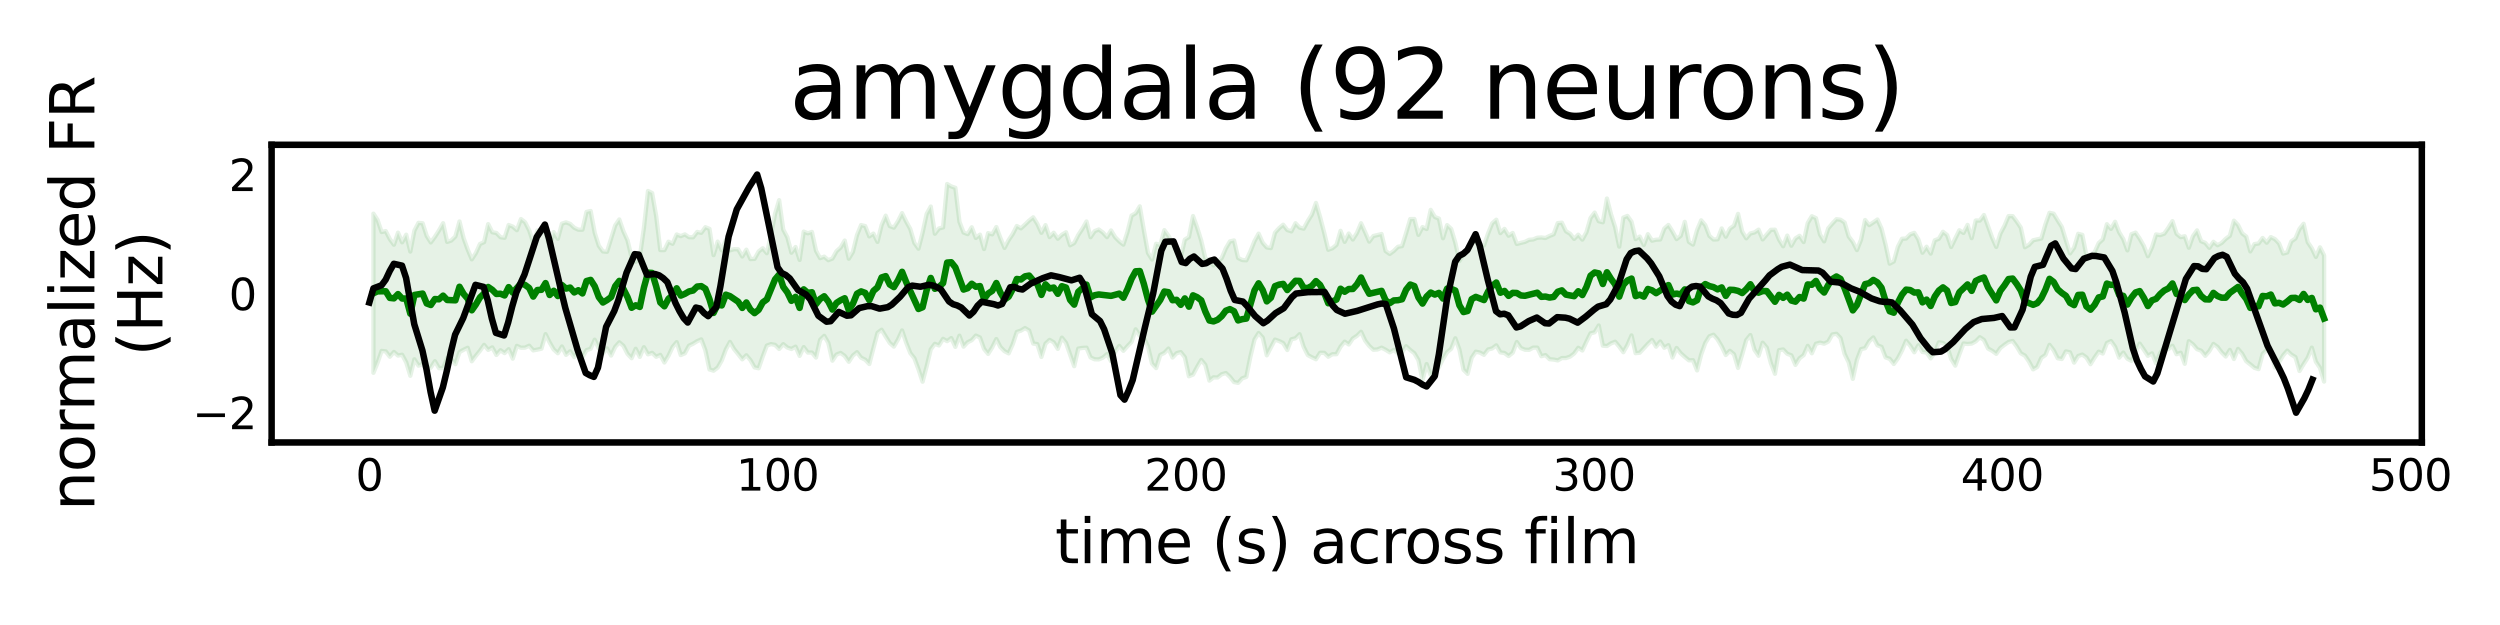 <?xml version="1.0" encoding="utf-8" standalone="no"?>
<!DOCTYPE svg PUBLIC "-//W3C//DTD SVG 1.1//EN"
  "http://www.w3.org/Graphics/SVG/1.1/DTD/svg11.dtd">
<svg xmlns:xlink="http://www.w3.org/1999/xlink" width="576pt" height="144pt" viewBox="0 0 576 144" xmlns="http://www.w3.org/2000/svg" version="1.1">
 <defs>
  <style type="text/css">*{stroke-linejoin: round; stroke-linecap: butt}</style>
 </defs>
 <g id="figure_1">
  <g id="patch_1">
   <path d="M 0 144 
L 576 144 
L 576 0 
L 0 0 
z
" style="fill: #ffffff"/>
  </g>
  <g id="axes_1">
   <g id="patch_2">
    <path d="M 62.58 101.94 
L 557.989 101.94 
L 557.989 33.36 
L 62.58 33.36 
z
" style="fill: #ffffff"/>
   </g>
   <g id="PolyCollection_1">
    <defs>
     <path id="m4d0e74da9a" d="M 86.039 -94.771 
L 86.039 -58.103 
L 86.983 -60.418 
L 87.927 -63.138 
L 88.872 -63.036 
L 89.816 -61.813 
L 90.76 -62.904 
L 91.704 -62.078 
L 92.648 -62.269 
L 93.593 -60.505 
L 94.537 -57.425 
L 95.481 -61.225 
L 96.425 -59.747 
L 97.369 -60.157 
L 98.314 -58.534 
L 99.258 -59.311 
L 100.202 -60.774 
L 101.146 -59.177 
L 102.09 -59.193 
L 103.034 -61.506 
L 103.979 -61.213 
L 104.923 -60.1 
L 105.867 -62.879 
L 106.811 -63.417 
L 107.755 -63.867 
L 108.7 -60.769 
L 109.644 -62.026 
L 110.588 -63.179 
L 111.532 -64.532 
L 112.476 -63.395 
L 113.42 -63.961 
L 114.365 -62.222 
L 115.309 -63.302 
L 116.253 -62.645 
L 117.197 -63.54 
L 118.141 -61.371 
L 119.086 -64.313 
L 120.03 -63.877 
L 120.974 -63.9 
L 121.918 -64.348 
L 122.862 -63.276 
L 123.806 -63.45 
L 124.751 -63.663 
L 125.695 -67.009 
L 126.639 -65.096 
L 127.583 -63.467 
L 128.527 -62.619 
L 129.472 -64.164 
L 130.416 -62.245 
L 131.36 -63.06 
L 132.304 -61.723 
L 133.248 -63.186 
L 134.193 -61.715 
L 135.137 -63.33 
L 136.081 -63.633 
L 137.025 -65.73 
L 137.969 -63.687 
L 138.913 -62.537 
L 139.858 -63.727 
L 140.802 -62.081 
L 141.746 -64.08 
L 142.69 -65.134 
L 143.634 -64.313 
L 144.579 -62.467 
L 145.523 -61.471 
L 146.467 -63.636 
L 147.411 -61.774 
L 148.355 -64.008 
L 149.299 -62.361 
L 150.244 -62.701 
L 151.188 -61.796 
L 152.132 -62.231 
L 153.076 -60.49 
L 154.02 -62.023 
L 154.965 -64.043 
L 155.909 -65.165 
L 156.853 -62.194 
L 157.797 -62.603 
L 158.741 -64.354 
L 159.685 -64.803 
L 160.63 -65.397 
L 161.574 -65.796 
L 162.518 -63.296 
L 163.462 -58.882 
L 164.406 -58.593 
L 165.351 -59.314 
L 166.295 -60.95 
L 167.239 -63.487 
L 168.183 -65.217 
L 169.127 -63.579 
L 170.071 -62.413 
L 171.016 -61.208 
L 171.96 -62.142 
L 172.904 -61.021 
L 173.848 -59.355 
L 174.792 -59.152 
L 175.737 -61.875 
L 176.681 -64.374 
L 177.625 -64.719 
L 178.569 -64.544 
L 179.513 -63.604 
L 180.458 -64.702 
L 181.402 -63.931 
L 182.346 -63.598 
L 183.29 -64.13 
L 184.234 -62.009 
L 185.178 -64.024 
L 186.123 -62.773 
L 187.067 -62.771 
L 188.011 -61.631 
L 188.955 -65.708 
L 189.899 -66.615 
L 190.844 -64.996 
L 191.788 -60.909 
L 192.732 -62.316 
L 193.676 -62.684 
L 194.62 -61.992 
L 195.564 -60.646 
L 196.509 -62.088 
L 197.453 -62.85 
L 198.397 -61.588 
L 199.341 -61.128 
L 200.285 -60.132 
L 201.23 -63.767 
L 202.174 -67.306 
L 203.118 -68.026 
L 204.062 -66.458 
L 205.006 -64.977 
L 205.95 -64.141 
L 206.895 -65.788 
L 207.839 -67.859 
L 208.783 -65.057 
L 209.727 -62.668 
L 210.671 -61.462 
L 211.616 -58.918 
L 212.56 -56.063 
L 213.504 -59.601 
L 214.448 -63.513 
L 215.392 -64.779 
L 216.337 -64.41 
L 217.281 -65.923 
L 218.225 -65.403 
L 219.169 -66.105 
L 220.113 -64.082 
L 221.057 -66.657 
L 222.002 -64.138 
L 222.946 -65.145 
L 223.89 -65.617 
L 224.834 -66.68 
L 225.778 -66.241 
L 226.723 -63.611 
L 227.667 -62.463 
L 228.611 -63.976 
L 229.555 -65.883 
L 230.499 -64.033 
L 231.443 -63.084 
L 232.388 -62.585 
L 233.332 -64.692 
L 234.276 -67.522 
L 235.22 -67.824 
L 236.164 -68.406 
L 237.109 -67.847 
L 238.053 -64.845 
L 238.997 -64.714 
L 239.941 -61.765 
L 240.885 -64.833 
L 241.829 -65.693 
L 242.774 -65.129 
L 243.718 -63.62 
L 244.662 -66.205 
L 245.606 -65.009 
L 246.55 -62.322 
L 247.495 -59.63 
L 248.439 -63.683 
L 249.383 -63.836 
L 250.327 -63.89 
L 251.271 -61.642 
L 252.216 -61.215 
L 253.16 -61.194 
L 254.104 -61.598 
L 255.048 -62.412 
L 255.992 -60.764 
L 256.936 -62.923 
L 257.881 -64.296 
L 258.825 -63.181 
L 259.769 -64.243 
L 260.713 -65.226 
L 261.657 -68.123 
L 262.602 -66.647 
L 263.546 -66.195 
L 264.49 -64.188 
L 265.434 -60.201 
L 266.378 -59.2 
L 267.322 -62.222 
L 268.267 -62.696 
L 269.211 -63.692 
L 270.155 -61.632 
L 271.099 -62.627 
L 272.043 -62.886 
L 272.988 -61.692 
L 273.932 -57.305 
L 274.876 -57.694 
L 275.82 -59.468 
L 276.764 -61.065 
L 277.708 -59.932 
L 278.653 -56.307 
L 279.597 -57.055 
L 280.541 -57.032 
L 281.485 -57.775 
L 282.429 -58.05 
L 283.374 -57.189 
L 284.318 -55.974 
L 285.262 -55.788 
L 286.206 -56.833 
L 287.15 -57.167 
L 288.094 -61.833 
L 289.039 -65.76 
L 289.983 -67.278 
L 290.927 -66.224 
L 291.871 -62.137 
L 292.815 -63.964 
L 293.76 -65.757 
L 294.704 -65.426 
L 295.648 -64.95 
L 296.592 -63.364 
L 297.536 -65.827 
L 298.481 -66.049 
L 299.425 -66.998 
L 300.369 -64.064 
L 301.313 -62.201 
L 302.257 -61.686 
L 303.201 -61.233 
L 304.146 -62.716 
L 305.09 -62.712 
L 306.034 -61.813 
L 306.978 -62.384 
L 307.922 -62.394 
L 308.867 -64.137 
L 309.811 -65.278 
L 310.755 -64.64 
L 311.699 -66.02 
L 312.643 -66.623 
L 313.587 -67.557 
L 314.532 -65.519 
L 315.476 -64.299 
L 316.42 -63.42 
L 317.364 -63.481 
L 318.308 -63.901 
L 319.253 -63.414 
L 320.197 -62.821 
L 321.141 -63.374 
L 322.085 -62.531 
L 323.029 -62.799 
L 323.973 -64.227 
L 324.918 -63.361 
L 325.862 -62.622 
L 326.806 -61.024 
L 327.75 -56.443 
L 328.694 -60.112 
L 329.639 -57.553 
L 330.583 -58.266 
L 331.527 -59.394 
L 332.471 -61.311 
L 333.415 -62.869 
L 334.36 -63.64 
L 335.304 -66.058 
L 336.248 -63.456 
L 337.192 -58.803 
L 338.136 -57.866 
L 339.08 -61.579 
L 340.025 -62.974 
L 340.969 -62.769 
L 341.913 -62.257 
L 342.857 -63.47 
L 343.801 -63.718 
L 344.746 -64.432 
L 345.69 -62.809 
L 346.634 -62.67 
L 347.578 -61.975 
L 348.522 -62.73 
L 349.466 -65.194 
L 350.411 -63.808 
L 351.355 -63.426 
L 352.299 -63.394 
L 353.243 -63.904 
L 354.187 -63.9 
L 355.132 -61.93 
L 356.076 -62.187 
L 357.02 -61.243 
L 357.964 -61.158 
L 358.908 -60.969 
L 359.852 -61.508 
L 360.797 -61.507 
L 361.741 -61.83 
L 362.685 -62.553 
L 363.629 -63.866 
L 364.573 -63.254 
L 365.518 -65.278 
L 366.462 -67.2 
L 367.406 -67.439 
L 368.35 -69.01 
L 369.294 -64.353 
L 370.239 -64.278 
L 371.183 -64.891 
L 372.127 -65.268 
L 373.071 -64.139 
L 374.015 -62.857 
L 374.959 -64.519 
L 375.904 -66.717 
L 376.848 -62.632 
L 377.792 -62.735 
L 378.736 -63.751 
L 379.68 -64.78 
L 380.625 -65.677 
L 381.569 -64.134 
L 382.513 -65.313 
L 383.457 -63.884 
L 384.401 -64.472 
L 385.345 -61.623 
L 386.29 -63.814 
L 387.234 -62.61 
L 388.178 -61.764 
L 389.122 -60.983 
L 390.066 -61.008 
L 391.011 -58.661 
L 391.955 -62.339 
L 392.899 -64.976 
L 393.843 -66.511 
L 394.787 -66.88 
L 395.731 -65.803 
L 396.676 -64.196 
L 397.62 -62.207 
L 398.564 -63.17 
L 399.508 -62.381 
L 400.452 -59.233 
L 401.397 -62.329 
L 402.341 -65.644 
L 403.285 -66.804 
L 404.229 -63.41 
L 405.173 -62.038 
L 406.117 -65.042 
L 407.062 -63.903 
L 408.006 -60.348 
L 408.95 -57.878 
L 409.894 -63.323 
L 410.838 -63.488 
L 411.783 -62.491 
L 412.727 -62.127 
L 413.671 -59.929 
L 414.615 -61.46 
L 415.559 -62.174 
L 416.504 -64.315 
L 417.448 -62.612 
L 418.392 -64.802 
L 419.336 -65.054 
L 420.28 -64.815 
L 421.224 -65.288 
L 422.169 -66.936 
L 423.113 -67.096 
L 424.057 -66.099 
L 425.001 -62.435 
L 425.945 -60.497 
L 426.89 -56.711 
L 427.834 -61.058 
L 428.778 -63.554 
L 429.722 -63.779 
L 430.666 -65.374 
L 431.61 -66.253 
L 432.555 -64.457 
L 433.499 -64.08 
L 434.443 -61.649 
L 435.387 -61.335 
L 436.331 -60.138 
L 437.276 -61.443 
L 438.22 -63.236 
L 439.164 -65.49 
L 440.108 -64.347 
L 441.052 -62.842 
L 441.996 -64.455 
L 442.941 -62.902 
L 443.885 -62.787 
L 444.829 -61.439 
L 445.773 -62.727 
L 446.717 -65.126 
L 447.662 -64.983 
L 448.606 -64.264 
L 449.55 -61.289 
L 450.494 -59.76 
L 451.438 -62.379 
L 452.383 -64.851 
L 453.327 -64.745 
L 454.271 -64.839 
L 455.215 -65.356 
L 456.159 -66.305 
L 457.103 -65.673 
L 458.048 -63.692 
L 458.992 -63.177 
L 459.936 -62.476 
L 460.88 -63.829 
L 461.824 -64.554 
L 462.769 -65.21 
L 463.713 -65.438 
L 464.657 -64.163 
L 465.601 -62.589 
L 466.545 -62.069 
L 467.489 -60.678 
L 468.434 -58.903 
L 469.378 -59.456 
L 470.322 -61.558 
L 471.266 -62.214 
L 472.21 -64.543 
L 473.155 -63.305 
L 474.099 -61.454 
L 475.043 -61.293 
L 475.987 -63.041 
L 476.931 -62.821 
L 477.875 -60.457 
L 478.82 -61.976 
L 479.764 -62.305 
L 480.708 -61.639 
L 481.652 -60.094 
L 482.596 -61.623 
L 483.541 -62.97 
L 484.485 -62.549 
L 485.429 -64.983 
L 486.373 -65.424 
L 487.317 -64.081 
L 488.262 -61.603 
L 489.206 -62.762 
L 490.15 -61.346 
L 491.094 -60.857 
L 492.038 -62.842 
L 492.982 -64.837 
L 493.927 -63.453 
L 494.871 -62.019 
L 495.815 -62.59 
L 496.759 -60.3 
L 497.703 -62.655 
L 498.648 -63.983 
L 499.592 -63.556 
L 500.536 -64.333 
L 501.48 -62.391 
L 502.424 -62.726 
L 503.368 -60.184 
L 504.313 -65.385 
L 505.257 -64.665 
L 506.201 -63.551 
L 507.145 -63.198 
L 508.089 -62.027 
L 509.034 -63.108 
L 509.978 -64.757 
L 510.922 -64.065 
L 511.866 -62.806 
L 512.81 -61.863 
L 513.754 -63.382 
L 514.699 -61.285 
L 515.643 -63.605 
L 516.587 -62.498 
L 517.531 -60.787 
L 518.475 -60.046 
L 519.42 -59.25 
L 520.364 -58.954 
L 521.308 -62.45 
L 522.252 -63.381 
L 523.196 -62.9 
L 524.14 -59.293 
L 525.085 -60.523 
L 526.029 -62.117 
L 526.973 -63.209 
L 527.917 -62.306 
L 528.861 -61.731 
L 529.806 -58.534 
L 530.75 -60.106 
L 531.694 -61.574 
L 532.638 -63.901 
L 533.582 -60.655 
L 534.527 -59.237 
L 535.471 -56.085 
L 535.471 -85.157 
L 535.471 -85.157 
L 534.527 -87.013 
L 533.582 -84.807 
L 532.638 -86.809 
L 531.694 -88.22 
L 530.75 -92.438 
L 529.806 -91.259 
L 528.861 -89.035 
L 527.917 -88.38 
L 526.973 -85.835 
L 526.029 -85.573 
L 525.085 -87.936 
L 524.14 -88.908 
L 523.196 -89.367 
L 522.252 -88.08 
L 521.308 -89.167 
L 520.364 -87.899 
L 519.42 -87.764 
L 518.475 -86.083 
L 517.531 -89.5 
L 516.587 -90.232 
L 515.643 -92.161 
L 514.699 -93.148 
L 513.754 -89.674 
L 512.81 -88.97 
L 511.866 -88.019 
L 510.922 -87.496 
L 509.978 -88.283 
L 509.034 -86.892 
L 508.089 -88.047 
L 507.145 -88.42 
L 506.201 -90.91 
L 505.257 -89.594 
L 504.313 -86.925 
L 503.368 -89.557 
L 502.424 -89.369 
L 501.48 -90.144 
L 500.536 -93.043 
L 499.592 -91.524 
L 498.648 -90.163 
L 497.703 -89.827 
L 496.759 -89.982 
L 495.815 -87.022 
L 494.871 -84.973 
L 493.927 -87.357 
L 492.982 -89.017 
L 492.038 -90.403 
L 491.094 -90.042 
L 490.15 -86.318 
L 489.206 -88.903 
L 488.262 -90.468 
L 487.317 -92.897 
L 486.373 -91.273 
L 485.429 -92.345 
L 484.485 -88.841 
L 483.541 -87.99 
L 482.596 -85.903 
L 481.652 -85.201 
L 480.708 -85.158 
L 479.764 -89.886 
L 478.82 -90.127 
L 477.875 -86.943 
L 476.931 -85.621 
L 475.987 -88.65 
L 475.043 -91.715 
L 474.099 -93.216 
L 473.155 -94.765 
L 472.21 -94.965 
L 471.266 -92.306 
L 470.322 -89.049 
L 469.378 -88.852 
L 468.434 -88.639 
L 467.489 -87.599 
L 466.545 -87.04 
L 465.601 -91.535 
L 464.657 -92.956 
L 463.713 -94.2 
L 462.769 -94.206 
L 461.824 -91.962 
L 460.88 -90.168 
L 459.936 -87.115 
L 458.992 -89.23 
L 458.048 -91.86 
L 457.103 -94.457 
L 456.159 -93.184 
L 455.215 -93.191 
L 454.271 -89.138 
L 453.327 -92.179 
L 452.383 -90.336 
L 451.438 -90.946 
L 450.494 -89.055 
L 449.55 -87.094 
L 448.606 -89.855 
L 447.662 -90.592 
L 446.717 -88.992 
L 445.773 -88.635 
L 444.829 -85.574 
L 443.885 -87.153 
L 442.941 -85.778 
L 441.996 -88.82 
L 441.052 -90.35 
L 440.108 -90.002 
L 439.164 -89.048 
L 438.22 -88.988 
L 437.276 -87.15 
L 436.331 -83.767 
L 435.387 -83.25 
L 434.443 -87.587 
L 433.499 -91.332 
L 432.555 -93.424 
L 431.61 -92.751 
L 430.666 -92.138 
L 429.722 -93.301 
L 428.778 -88.754 
L 427.834 -86.39 
L 426.89 -88.268 
L 425.945 -89.513 
L 425.001 -92.725 
L 424.057 -93.372 
L 423.113 -93.496 
L 422.169 -92.485 
L 421.224 -91.382 
L 420.28 -88.392 
L 419.336 -89.956 
L 418.392 -93.737 
L 417.448 -94.176 
L 416.504 -92.61 
L 415.559 -88.238 
L 414.615 -89.672 
L 413.671 -89.062 
L 412.727 -87.383 
L 411.783 -89.714 
L 410.838 -87.261 
L 409.894 -88.8 
L 408.95 -91.077 
L 408.006 -91.046 
L 407.062 -89.963 
L 406.117 -88.838 
L 405.173 -91.089 
L 404.229 -90.445 
L 403.285 -90.21 
L 402.341 -89.094 
L 401.397 -90.643 
L 400.452 -94.721 
L 399.508 -92.005 
L 398.564 -91.316 
L 397.62 -89.464 
L 396.676 -91.361 
L 395.731 -88.86 
L 394.787 -88.819 
L 393.843 -89.659 
L 392.899 -92.119 
L 391.955 -93.23 
L 391.011 -91.005 
L 390.066 -87.647 
L 389.122 -88.283 
L 388.178 -92.878 
L 387.234 -89.664 
L 386.29 -88.92 
L 385.345 -90.66 
L 384.401 -92.161 
L 383.457 -91.342 
L 382.513 -88.819 
L 381.569 -88.773 
L 380.625 -88.548 
L 379.68 -90.049 
L 378.736 -87.563 
L 377.792 -89.488 
L 376.848 -88.927 
L 375.904 -92.909 
L 374.959 -94.242 
L 374.015 -93.863 
L 373.071 -87.174 
L 372.127 -91.67 
L 371.183 -94.596 
L 370.239 -98.252 
L 369.294 -92.787 
L 368.35 -93.034 
L 367.406 -95.015 
L 366.462 -93.769 
L 365.518 -90.499 
L 364.573 -88.794 
L 363.629 -89.919 
L 362.685 -88.965 
L 361.741 -90.14 
L 360.797 -90.722 
L 359.852 -92.69 
L 358.908 -92.6 
L 357.964 -90.023 
L 357.02 -89.639 
L 356.076 -89.163 
L 355.132 -89.285 
L 354.187 -89.224 
L 353.243 -88.831 
L 352.299 -88.744 
L 351.355 -88.274 
L 350.411 -88.044 
L 349.466 -87.793 
L 348.522 -90.32 
L 347.578 -89.691 
L 346.634 -91.263 
L 345.69 -90.295 
L 344.746 -93.374 
L 343.801 -92.538 
L 342.857 -90.199 
L 341.913 -87.475 
L 340.969 -87.602 
L 340.025 -88.222 
L 339.08 -88.577 
L 338.136 -86.831 
L 337.192 -85.399 
L 336.248 -83.866 
L 335.304 -88.068 
L 334.36 -91.255 
L 333.415 -92.128 
L 332.471 -89.11 
L 331.527 -93.64 
L 330.583 -94.004 
L 329.639 -95.638 
L 328.694 -91.243 
L 327.75 -91.675 
L 326.806 -89.89 
L 325.862 -93.542 
L 324.918 -93.523 
L 323.973 -90.3 
L 323.029 -87.302 
L 322.085 -87.139 
L 321.141 -86.194 
L 320.197 -85.489 
L 319.253 -86.151 
L 318.308 -90.078 
L 317.364 -89.839 
L 316.42 -89.623 
L 315.476 -88.332 
L 314.532 -90.496 
L 313.587 -92.564 
L 312.643 -90.339 
L 311.699 -88.82 
L 310.755 -90.19 
L 309.811 -88.282 
L 308.867 -90.812 
L 307.922 -87.572 
L 306.978 -86.803 
L 306.034 -86.453 
L 305.09 -90.372 
L 304.146 -93.997 
L 303.201 -97.234 
L 302.257 -94.589 
L 301.313 -93.064 
L 300.369 -91.322 
L 299.425 -91.557 
L 298.481 -92.562 
L 297.536 -90.695 
L 296.592 -90.995 
L 295.648 -92.223 
L 294.704 -91.435 
L 293.76 -90.384 
L 292.815 -86.842 
L 291.871 -86.99 
L 290.927 -88.07 
L 289.983 -90.166 
L 289.039 -88.446 
L 288.094 -86.089 
L 287.15 -84.03 
L 286.206 -84.09 
L 285.262 -84.565 
L 284.318 -88.6 
L 283.374 -88.368 
L 282.429 -86.773 
L 281.485 -84.537 
L 280.541 -83.62 
L 279.597 -82.846 
L 278.653 -83.999 
L 277.708 -84.485 
L 276.764 -88.554 
L 275.82 -91.582 
L 274.876 -94.216 
L 273.932 -89.383 
L 272.988 -88.791 
L 272.043 -84.652 
L 271.099 -87.206 
L 270.155 -88.03 
L 269.211 -89.665 
L 268.267 -90.969 
L 267.322 -87.558 
L 266.378 -87.831 
L 265.434 -84.204 
L 264.49 -85.733 
L 263.546 -90.962 
L 262.602 -96.45 
L 261.657 -94.859 
L 260.713 -94.327 
L 259.769 -90.545 
L 258.825 -87.638 
L 257.881 -88.39 
L 256.936 -89.349 
L 255.992 -90.898 
L 255.048 -89.37 
L 254.104 -90.428 
L 253.16 -91.123 
L 252.216 -90.75 
L 251.271 -89.347 
L 250.327 -92.958 
L 249.383 -91.295 
L 248.439 -89.861 
L 247.495 -88.004 
L 246.55 -87.486 
L 245.606 -90.485 
L 244.662 -89.913 
L 243.718 -89.002 
L 242.774 -90.369 
L 241.829 -89.379 
L 240.885 -92.125 
L 239.941 -90.36 
L 238.997 -92.422 
L 238.053 -93.924 
L 237.109 -93.168 
L 236.164 -92.259 
L 235.22 -91.383 
L 234.276 -91.928 
L 233.332 -90.083 
L 232.388 -88.678 
L 231.443 -86.886 
L 230.499 -89.134 
L 229.555 -91.684 
L 228.611 -90.005 
L 227.667 -90.288 
L 226.723 -86.628 
L 225.778 -89.932 
L 224.834 -89.177 
L 223.89 -91.629 
L 222.946 -90.054 
L 222.002 -90.431 
L 221.057 -92.902 
L 220.113 -100.724 
L 219.169 -101.044 
L 218.225 -101.605 
L 217.281 -91.603 
L 216.337 -91.364 
L 215.392 -90.147 
L 214.448 -96.406 
L 213.504 -94.716 
L 212.56 -90.358 
L 211.616 -86.712 
L 210.671 -88.028 
L 209.727 -91.255 
L 208.783 -92.954 
L 207.839 -94.889 
L 206.895 -93.017 
L 205.95 -91.555 
L 205.006 -91.909 
L 204.062 -94.301 
L 203.118 -92.123 
L 202.174 -88.274 
L 201.23 -90.173 
L 200.285 -89.531 
L 199.341 -91.913 
L 198.397 -92.139 
L 197.453 -89.824 
L 196.509 -85.962 
L 195.564 -84.394 
L 194.62 -88.573 
L 193.676 -86.961 
L 192.732 -86.126 
L 191.788 -84.436 
L 190.844 -84.052 
L 189.899 -84.863 
L 188.955 -84.526 
L 188.011 -86.218 
L 187.067 -90.558 
L 186.123 -90.25 
L 185.178 -90.636 
L 184.234 -84.114 
L 183.29 -87.078 
L 182.346 -85.779 
L 181.402 -89.338 
L 180.458 -91.108 
L 179.513 -97.881 
L 178.569 -94.693 
L 177.625 -89.75 
L 176.681 -85.668 
L 175.737 -86.794 
L 174.792 -86.068 
L 173.848 -84.358 
L 172.904 -84.318 
L 171.96 -86.47 
L 171.016 -84.903 
L 170.071 -86.557 
L 169.127 -86.588 
L 168.183 -86.325 
L 167.239 -88.729 
L 166.295 -86.315 
L 165.351 -88.328 
L 164.406 -85.219 
L 163.462 -91.261 
L 162.518 -91.643 
L 161.574 -90.355 
L 160.63 -90.561 
L 159.685 -89.325 
L 158.741 -89.347 
L 157.797 -89.99 
L 156.853 -89.596 
L 155.909 -89.977 
L 154.965 -87.831 
L 154.02 -88.308 
L 153.076 -86.372 
L 152.132 -86.379 
L 151.188 -94.191 
L 150.244 -99.529 
L 149.299 -99.99 
L 148.355 -91.464 
L 147.411 -84.79 
L 146.467 -83.678 
L 145.523 -84.71 
L 144.579 -88.63 
L 143.634 -90.701 
L 142.69 -93.434 
L 141.746 -92.067 
L 140.802 -89.036 
L 139.858 -85.992 
L 138.913 -86.069 
L 137.969 -87.377 
L 137.025 -90.35 
L 136.081 -95.386 
L 135.137 -95.173 
L 134.193 -91.08 
L 133.248 -91.074 
L 132.304 -91.527 
L 131.36 -92.417 
L 130.416 -92.77 
L 129.472 -92.471 
L 128.527 -88.98 
L 127.583 -90.533 
L 126.639 -86.977 
L 125.695 -90.532 
L 124.751 -90.798 
L 123.806 -90.903 
L 122.862 -88.067 
L 121.918 -90.949 
L 120.974 -92.791 
L 120.03 -93.526 
L 119.086 -90.967 
L 118.141 -91.79 
L 117.197 -92.15 
L 116.253 -89.211 
L 115.309 -89.349 
L 114.365 -90.325 
L 113.42 -90.488 
L 112.476 -92.357 
L 111.532 -88.211 
L 110.588 -87.782 
L 109.644 -85.7 
L 108.7 -84.249 
L 107.755 -86.514 
L 106.811 -89.138 
L 105.867 -92.972 
L 104.923 -89.51 
L 103.979 -88.585 
L 103.034 -88.262 
L 102.09 -92.57 
L 101.146 -90.906 
L 100.202 -89.427 
L 99.258 -88.146 
L 98.314 -89.636 
L 97.369 -92.558 
L 96.425 -92.659 
L 95.481 -90.865 
L 94.537 -86.039 
L 93.593 -89.921 
L 92.648 -88.172 
L 91.704 -90.397 
L 90.76 -87.616 
L 89.816 -88.911 
L 88.872 -90.755 
L 87.927 -90.541 
L 86.983 -93.33 
L 86.039 -94.771 
z
" style="stroke: #008000; stroke-opacity: 0.1"/>
    </defs>
    <g clip-path="url(#p58e10699f1)">
     <use xlink:href="#m4d0e74da9a" x="0" y="144" style="fill: #008000; fill-opacity: 0.1; stroke: #008000; stroke-opacity: 0.1"/>
    </g>
   </g>
   <g id="matplotlib.axis_1">
    <g id="xtick_1">
     <g id="line2d_1"/>
     <g id="text_1">
      <!-- 0 -->
      <g transform="translate(81.917 113.038) scale(0.1 -0.1)">
       <defs>
        <path id="DejaVuSans-30" d="M 2034 4250 
Q 1547 4250 1301 3770 
Q 1056 3291 1056 2328 
Q 1056 1369 1301 889 
Q 1547 409 2034 409 
Q 2525 409 2770 889 
Q 3016 1369 3016 2328 
Q 3016 3291 2770 3770 
Q 2525 4250 2034 4250 
z
M 2034 4750 
Q 2819 4750 3233 4129 
Q 3647 3509 3647 2328 
Q 3647 1150 3233 529 
Q 2819 -91 2034 -91 
Q 1250 -91 836 529 
Q 422 1150 422 2328 
Q 422 3509 836 4129 
Q 1250 4750 2034 4750 
z
" transform="scale(0.016)"/>
       </defs>
       <use xlink:href="#DejaVuSans-30"/>
      </g>
     </g>
    </g>
    <g id="xtick_2">
     <g id="line2d_2"/>
     <g id="text_2">
      <!-- 100 -->
      <g transform="translate(169.606 113.038) scale(0.1 -0.1)">
       <defs>
        <path id="DejaVuSans-31" d="M 794 531 
L 1825 531 
L 1825 4091 
L 703 3866 
L 703 4441 
L 1819 4666 
L 2450 4666 
L 2450 531 
L 3481 531 
L 3481 0 
L 794 0 
L 794 531 
z
" transform="scale(0.016)"/>
       </defs>
       <use xlink:href="#DejaVuSans-31"/>
       <use xlink:href="#DejaVuSans-30" x="63.623"/>
       <use xlink:href="#DejaVuSans-30" x="127.246"/>
      </g>
     </g>
    </g>
    <g id="xtick_3">
     <g id="line2d_3"/>
     <g id="text_3">
      <!-- 200 -->
      <g transform="translate(263.657 113.038) scale(0.1 -0.1)">
       <defs>
        <path id="DejaVuSans-32" d="M 1228 531 
L 3431 531 
L 3431 0 
L 469 0 
L 469 531 
Q 828 903 1448 1529 
Q 2069 2156 2228 2338 
Q 2531 2678 2651 2914 
Q 2772 3150 2772 3378 
Q 2772 3750 2511 3984 
Q 2250 4219 1831 4219 
Q 1534 4219 1204 4116 
Q 875 4013 500 3803 
L 500 4441 
Q 881 4594 1212 4672 
Q 1544 4750 1819 4750 
Q 2544 4750 2975 4387 
Q 3406 4025 3406 3419 
Q 3406 3131 3298 2873 
Q 3191 2616 2906 2266 
Q 2828 2175 2409 1742 
Q 1991 1309 1228 531 
z
" transform="scale(0.016)"/>
       </defs>
       <use xlink:href="#DejaVuSans-32"/>
       <use xlink:href="#DejaVuSans-30" x="63.623"/>
       <use xlink:href="#DejaVuSans-30" x="127.246"/>
      </g>
     </g>
    </g>
    <g id="xtick_4">
     <g id="line2d_4"/>
     <g id="text_4">
      <!-- 300 -->
      <g transform="translate(357.708 113.038) scale(0.1 -0.1)">
       <defs>
        <path id="DejaVuSans-33" d="M 2597 2516 
Q 3050 2419 3304 2112 
Q 3559 1806 3559 1356 
Q 3559 666 3084 287 
Q 2609 -91 1734 -91 
Q 1441 -91 1130 -33 
Q 819 25 488 141 
L 488 750 
Q 750 597 1062 519 
Q 1375 441 1716 441 
Q 2309 441 2620 675 
Q 2931 909 2931 1356 
Q 2931 1769 2642 2001 
Q 2353 2234 1838 2234 
L 1294 2234 
L 1294 2753 
L 1863 2753 
Q 2328 2753 2575 2939 
Q 2822 3125 2822 3475 
Q 2822 3834 2567 4026 
Q 2313 4219 1838 4219 
Q 1578 4219 1281 4162 
Q 984 4106 628 3988 
L 628 4550 
Q 988 4650 1302 4700 
Q 1616 4750 1894 4750 
Q 2613 4750 3031 4423 
Q 3450 4097 3450 3541 
Q 3450 3153 3228 2886 
Q 3006 2619 2597 2516 
z
" transform="scale(0.016)"/>
       </defs>
       <use xlink:href="#DejaVuSans-33"/>
       <use xlink:href="#DejaVuSans-30" x="63.623"/>
       <use xlink:href="#DejaVuSans-30" x="127.246"/>
      </g>
     </g>
    </g>
    <g id="xtick_5">
     <g id="line2d_5"/>
     <g id="text_5">
      <!-- 400 -->
      <g transform="translate(451.759 113.038) scale(0.1 -0.1)">
       <defs>
        <path id="DejaVuSans-34" d="M 2419 4116 
L 825 1625 
L 2419 1625 
L 2419 4116 
z
M 2253 4666 
L 3047 4666 
L 3047 1625 
L 3713 1625 
L 3713 1100 
L 3047 1100 
L 3047 0 
L 2419 0 
L 2419 1100 
L 313 1100 
L 313 1709 
L 2253 4666 
z
" transform="scale(0.016)"/>
       </defs>
       <use xlink:href="#DejaVuSans-34"/>
       <use xlink:href="#DejaVuSans-30" x="63.623"/>
       <use xlink:href="#DejaVuSans-30" x="127.246"/>
      </g>
     </g>
    </g>
    <g id="xtick_6">
     <g id="line2d_6"/>
     <g id="text_6">
      <!-- 500 -->
      <g transform="translate(545.811 113.038) scale(0.1 -0.1)">
       <defs>
        <path id="DejaVuSans-35" d="M 691 4666 
L 3169 4666 
L 3169 4134 
L 1269 4134 
L 1269 2991 
Q 1406 3038 1543 3061 
Q 1681 3084 1819 3084 
Q 2600 3084 3056 2656 
Q 3513 2228 3513 1497 
Q 3513 744 3044 326 
Q 2575 -91 1722 -91 
Q 1428 -91 1123 -41 
Q 819 9 494 109 
L 494 744 
Q 775 591 1075 516 
Q 1375 441 1709 441 
Q 2250 441 2565 725 
Q 2881 1009 2881 1497 
Q 2881 1984 2565 2268 
Q 2250 2553 1709 2553 
Q 1456 2553 1204 2497 
Q 953 2441 691 2322 
L 691 4666 
z
" transform="scale(0.016)"/>
       </defs>
       <use xlink:href="#DejaVuSans-35"/>
       <use xlink:href="#DejaVuSans-30" x="63.623"/>
       <use xlink:href="#DejaVuSans-30" x="127.246"/>
      </g>
     </g>
    </g>
    <g id="text_7">
     <!-- time (s) across film -->
     <g transform="translate(243.08 129.756) scale(0.14 -0.14)">
      <defs>
       <path id="DejaVuSans-74" d="M 1172 4494 
L 1172 3500 
L 2356 3500 
L 2356 3053 
L 1172 3053 
L 1172 1153 
Q 1172 725 1289 603 
Q 1406 481 1766 481 
L 2356 481 
L 2356 0 
L 1766 0 
Q 1100 0 847 248 
Q 594 497 594 1153 
L 594 3053 
L 172 3053 
L 172 3500 
L 594 3500 
L 594 4494 
L 1172 4494 
z
" transform="scale(0.016)"/>
       <path id="DejaVuSans-69" d="M 603 3500 
L 1178 3500 
L 1178 0 
L 603 0 
L 603 3500 
z
M 603 4863 
L 1178 4863 
L 1178 4134 
L 603 4134 
L 603 4863 
z
" transform="scale(0.016)"/>
       <path id="DejaVuSans-6d" d="M 3328 2828 
Q 3544 3216 3844 3400 
Q 4144 3584 4550 3584 
Q 5097 3584 5394 3201 
Q 5691 2819 5691 2113 
L 5691 0 
L 5113 0 
L 5113 2094 
Q 5113 2597 4934 2840 
Q 4756 3084 4391 3084 
Q 3944 3084 3684 2787 
Q 3425 2491 3425 1978 
L 3425 0 
L 2847 0 
L 2847 2094 
Q 2847 2600 2669 2842 
Q 2491 3084 2119 3084 
Q 1678 3084 1418 2786 
Q 1159 2488 1159 1978 
L 1159 0 
L 581 0 
L 581 3500 
L 1159 3500 
L 1159 2956 
Q 1356 3278 1631 3431 
Q 1906 3584 2284 3584 
Q 2666 3584 2933 3390 
Q 3200 3197 3328 2828 
z
" transform="scale(0.016)"/>
       <path id="DejaVuSans-65" d="M 3597 1894 
L 3597 1613 
L 953 1613 
Q 991 1019 1311 708 
Q 1631 397 2203 397 
Q 2534 397 2845 478 
Q 3156 559 3463 722 
L 3463 178 
Q 3153 47 2828 -22 
Q 2503 -91 2169 -91 
Q 1331 -91 842 396 
Q 353 884 353 1716 
Q 353 2575 817 3079 
Q 1281 3584 2069 3584 
Q 2775 3584 3186 3129 
Q 3597 2675 3597 1894 
z
M 3022 2063 
Q 3016 2534 2758 2815 
Q 2500 3097 2075 3097 
Q 1594 3097 1305 2825 
Q 1016 2553 972 2059 
L 3022 2063 
z
" transform="scale(0.016)"/>
       <path id="DejaVuSans-20" transform="scale(0.016)"/>
       <path id="DejaVuSans-28" d="M 1984 4856 
Q 1566 4138 1362 3434 
Q 1159 2731 1159 2009 
Q 1159 1288 1364 580 
Q 1569 -128 1984 -844 
L 1484 -844 
Q 1016 -109 783 600 
Q 550 1309 550 2009 
Q 550 2706 781 3412 
Q 1013 4119 1484 4856 
L 1984 4856 
z
" transform="scale(0.016)"/>
       <path id="DejaVuSans-73" d="M 2834 3397 
L 2834 2853 
Q 2591 2978 2328 3040 
Q 2066 3103 1784 3103 
Q 1356 3103 1142 2972 
Q 928 2841 928 2578 
Q 928 2378 1081 2264 
Q 1234 2150 1697 2047 
L 1894 2003 
Q 2506 1872 2764 1633 
Q 3022 1394 3022 966 
Q 3022 478 2636 193 
Q 2250 -91 1575 -91 
Q 1294 -91 989 -36 
Q 684 19 347 128 
L 347 722 
Q 666 556 975 473 
Q 1284 391 1588 391 
Q 1994 391 2212 530 
Q 2431 669 2431 922 
Q 2431 1156 2273 1281 
Q 2116 1406 1581 1522 
L 1381 1569 
Q 847 1681 609 1914 
Q 372 2147 372 2553 
Q 372 3047 722 3315 
Q 1072 3584 1716 3584 
Q 2034 3584 2315 3537 
Q 2597 3491 2834 3397 
z
" transform="scale(0.016)"/>
       <path id="DejaVuSans-29" d="M 513 4856 
L 1013 4856 
Q 1481 4119 1714 3412 
Q 1947 2706 1947 2009 
Q 1947 1309 1714 600 
Q 1481 -109 1013 -844 
L 513 -844 
Q 928 -128 1133 580 
Q 1338 1288 1338 2009 
Q 1338 2731 1133 3434 
Q 928 4138 513 4856 
z
" transform="scale(0.016)"/>
       <path id="DejaVuSans-61" d="M 2194 1759 
Q 1497 1759 1228 1600 
Q 959 1441 959 1056 
Q 959 750 1161 570 
Q 1363 391 1709 391 
Q 2188 391 2477 730 
Q 2766 1069 2766 1631 
L 2766 1759 
L 2194 1759 
z
M 3341 1997 
L 3341 0 
L 2766 0 
L 2766 531 
Q 2569 213 2275 61 
Q 1981 -91 1556 -91 
Q 1019 -91 701 211 
Q 384 513 384 1019 
Q 384 1609 779 1909 
Q 1175 2209 1959 2209 
L 2766 2209 
L 2766 2266 
Q 2766 2663 2505 2880 
Q 2244 3097 1772 3097 
Q 1472 3097 1187 3025 
Q 903 2953 641 2809 
L 641 3341 
Q 956 3463 1253 3523 
Q 1550 3584 1831 3584 
Q 2591 3584 2966 3190 
Q 3341 2797 3341 1997 
z
" transform="scale(0.016)"/>
       <path id="DejaVuSans-63" d="M 3122 3366 
L 3122 2828 
Q 2878 2963 2633 3030 
Q 2388 3097 2138 3097 
Q 1578 3097 1268 2742 
Q 959 2388 959 1747 
Q 959 1106 1268 751 
Q 1578 397 2138 397 
Q 2388 397 2633 464 
Q 2878 531 3122 666 
L 3122 134 
Q 2881 22 2623 -34 
Q 2366 -91 2075 -91 
Q 1284 -91 818 406 
Q 353 903 353 1747 
Q 353 2603 823 3093 
Q 1294 3584 2113 3584 
Q 2378 3584 2631 3529 
Q 2884 3475 3122 3366 
z
" transform="scale(0.016)"/>
       <path id="DejaVuSans-72" d="M 2631 2963 
Q 2534 3019 2420 3045 
Q 2306 3072 2169 3072 
Q 1681 3072 1420 2755 
Q 1159 2438 1159 1844 
L 1159 0 
L 581 0 
L 581 3500 
L 1159 3500 
L 1159 2956 
Q 1341 3275 1631 3429 
Q 1922 3584 2338 3584 
Q 2397 3584 2469 3576 
Q 2541 3569 2628 3553 
L 2631 2963 
z
" transform="scale(0.016)"/>
       <path id="DejaVuSans-6f" d="M 1959 3097 
Q 1497 3097 1228 2736 
Q 959 2375 959 1747 
Q 959 1119 1226 758 
Q 1494 397 1959 397 
Q 2419 397 2687 759 
Q 2956 1122 2956 1747 
Q 2956 2369 2687 2733 
Q 2419 3097 1959 3097 
z
M 1959 3584 
Q 2709 3584 3137 3096 
Q 3566 2609 3566 1747 
Q 3566 888 3137 398 
Q 2709 -91 1959 -91 
Q 1206 -91 779 398 
Q 353 888 353 1747 
Q 353 2609 779 3096 
Q 1206 3584 1959 3584 
z
" transform="scale(0.016)"/>
       <path id="DejaVuSans-66" d="M 2375 4863 
L 2375 4384 
L 1825 4384 
Q 1516 4384 1395 4259 
Q 1275 4134 1275 3809 
L 1275 3500 
L 2222 3500 
L 2222 3053 
L 1275 3053 
L 1275 0 
L 697 0 
L 697 3053 
L 147 3053 
L 147 3500 
L 697 3500 
L 697 3744 
Q 697 4328 969 4595 
Q 1241 4863 1831 4863 
L 2375 4863 
z
" transform="scale(0.016)"/>
       <path id="DejaVuSans-6c" d="M 603 4863 
L 1178 4863 
L 1178 0 
L 603 0 
L 603 4863 
z
" transform="scale(0.016)"/>
      </defs>
      <use xlink:href="#DejaVuSans-74"/>
      <use xlink:href="#DejaVuSans-69" x="39.209"/>
      <use xlink:href="#DejaVuSans-6d" x="66.992"/>
      <use xlink:href="#DejaVuSans-65" x="164.404"/>
      <use xlink:href="#DejaVuSans-20" x="225.928"/>
      <use xlink:href="#DejaVuSans-28" x="257.715"/>
      <use xlink:href="#DejaVuSans-73" x="296.729"/>
      <use xlink:href="#DejaVuSans-29" x="348.828"/>
      <use xlink:href="#DejaVuSans-20" x="387.842"/>
      <use xlink:href="#DejaVuSans-61" x="419.629"/>
      <use xlink:href="#DejaVuSans-63" x="480.908"/>
      <use xlink:href="#DejaVuSans-72" x="535.889"/>
      <use xlink:href="#DejaVuSans-6f" x="574.752"/>
      <use xlink:href="#DejaVuSans-73" x="635.934"/>
      <use xlink:href="#DejaVuSans-73" x="688.033"/>
      <use xlink:href="#DejaVuSans-20" x="740.133"/>
      <use xlink:href="#DejaVuSans-66" x="771.92"/>
      <use xlink:href="#DejaVuSans-69" x="807.125"/>
      <use xlink:href="#DejaVuSans-6c" x="834.908"/>
      <use xlink:href="#DejaVuSans-6d" x="862.691"/>
     </g>
    </g>
   </g>
   <g id="matplotlib.axis_2">
    <g id="ytick_1">
     <g id="line2d_7"/>
     <g id="text_8">
      <!-- −2 -->
      <g transform="translate(44.338 98.881) scale(0.1 -0.1)">
       <defs>
        <path id="DejaVuSans-2212" d="M 678 2272 
L 4684 2272 
L 4684 1741 
L 678 1741 
L 678 2272 
z
" transform="scale(0.016)"/>
       </defs>
       <use xlink:href="#DejaVuSans-2212"/>
       <use xlink:href="#DejaVuSans-32" x="83.789"/>
      </g>
     </g>
    </g>
    <g id="ytick_2">
     <g id="line2d_8"/>
     <g id="text_9">
      <!-- 0 -->
      <g transform="translate(52.718 71.449) scale(0.1 -0.1)">
       <use xlink:href="#DejaVuSans-30"/>
      </g>
     </g>
    </g>
    <g id="ytick_3">
     <g id="line2d_9"/>
     <g id="text_10">
      <!-- 2 -->
      <g transform="translate(52.718 44.017) scale(0.1 -0.1)">
       <use xlink:href="#DejaVuSans-32"/>
      </g>
     </g>
    </g>
    <g id="text_11">
     <!-- normalized FR -->
     <g transform="translate(21.749 117.662) rotate(-90) scale(0.14 -0.14)">
      <defs>
       <path id="DejaVuSans-6e" d="M 3513 2113 
L 3513 0 
L 2938 0 
L 2938 2094 
Q 2938 2591 2744 2837 
Q 2550 3084 2163 3084 
Q 1697 3084 1428 2787 
Q 1159 2491 1159 1978 
L 1159 0 
L 581 0 
L 581 3500 
L 1159 3500 
L 1159 2956 
Q 1366 3272 1645 3428 
Q 1925 3584 2291 3584 
Q 2894 3584 3203 3211 
Q 3513 2838 3513 2113 
z
" transform="scale(0.016)"/>
       <path id="DejaVuSans-7a" d="M 353 3500 
L 3084 3500 
L 3084 2975 
L 922 459 
L 3084 459 
L 3084 0 
L 275 0 
L 275 525 
L 2438 3041 
L 353 3041 
L 353 3500 
z
" transform="scale(0.016)"/>
       <path id="DejaVuSans-64" d="M 2906 2969 
L 2906 4863 
L 3481 4863 
L 3481 0 
L 2906 0 
L 2906 525 
Q 2725 213 2448 61 
Q 2172 -91 1784 -91 
Q 1150 -91 751 415 
Q 353 922 353 1747 
Q 353 2572 751 3078 
Q 1150 3584 1784 3584 
Q 2172 3584 2448 3432 
Q 2725 3281 2906 2969 
z
M 947 1747 
Q 947 1113 1208 752 
Q 1469 391 1925 391 
Q 2381 391 2643 752 
Q 2906 1113 2906 1747 
Q 2906 2381 2643 2742 
Q 2381 3103 1925 3103 
Q 1469 3103 1208 2742 
Q 947 2381 947 1747 
z
" transform="scale(0.016)"/>
       <path id="DejaVuSans-46" d="M 628 4666 
L 3309 4666 
L 3309 4134 
L 1259 4134 
L 1259 2759 
L 3109 2759 
L 3109 2228 
L 1259 2228 
L 1259 0 
L 628 0 
L 628 4666 
z
" transform="scale(0.016)"/>
       <path id="DejaVuSans-52" d="M 2841 2188 
Q 3044 2119 3236 1894 
Q 3428 1669 3622 1275 
L 4263 0 
L 3584 0 
L 2988 1197 
Q 2756 1666 2539 1819 
Q 2322 1972 1947 1972 
L 1259 1972 
L 1259 0 
L 628 0 
L 628 4666 
L 2053 4666 
Q 2853 4666 3247 4331 
Q 3641 3997 3641 3322 
Q 3641 2881 3436 2590 
Q 3231 2300 2841 2188 
z
M 1259 4147 
L 1259 2491 
L 2053 2491 
Q 2509 2491 2742 2702 
Q 2975 2913 2975 3322 
Q 2975 3731 2742 3939 
Q 2509 4147 2053 4147 
L 1259 4147 
z
" transform="scale(0.016)"/>
      </defs>
      <use xlink:href="#DejaVuSans-6e"/>
      <use xlink:href="#DejaVuSans-6f" x="63.379"/>
      <use xlink:href="#DejaVuSans-72" x="124.561"/>
      <use xlink:href="#DejaVuSans-6d" x="163.924"/>
      <use xlink:href="#DejaVuSans-61" x="261.336"/>
      <use xlink:href="#DejaVuSans-6c" x="322.615"/>
      <use xlink:href="#DejaVuSans-69" x="350.398"/>
      <use xlink:href="#DejaVuSans-7a" x="378.182"/>
      <use xlink:href="#DejaVuSans-65" x="430.672"/>
      <use xlink:href="#DejaVuSans-64" x="492.195"/>
      <use xlink:href="#DejaVuSans-20" x="555.672"/>
      <use xlink:href="#DejaVuSans-46" x="587.459"/>
      <use xlink:href="#DejaVuSans-52" x="644.979"/>
     </g>
     <!-- (Hz) -->
     <g transform="translate(37.426 82.05) rotate(-90) scale(0.14 -0.14)">
      <defs>
       <path id="DejaVuSans-48" d="M 628 4666 
L 1259 4666 
L 1259 2753 
L 3553 2753 
L 3553 4666 
L 4184 4666 
L 4184 0 
L 3553 0 
L 3553 2222 
L 1259 2222 
L 1259 0 
L 628 0 
L 628 4666 
z
" transform="scale(0.016)"/>
      </defs>
      <use xlink:href="#DejaVuSans-28"/>
      <use xlink:href="#DejaVuSans-48" x="39.014"/>
      <use xlink:href="#DejaVuSans-7a" x="114.209"/>
      <use xlink:href="#DejaVuSans-29" x="166.699"/>
     </g>
    </g>
   </g>
   <g id="line2d_10">
    <path d="M 86.039 67.563 
L 86.983 67.126 
L 88.872 67.104 
L 89.816 68.638 
L 90.76 68.74 
L 91.704 67.763 
L 92.648 68.779 
L 93.593 68.787 
L 94.537 72.268 
L 95.481 67.955 
L 97.369 67.642 
L 98.314 69.915 
L 99.258 70.272 
L 100.202 68.9 
L 101.146 68.958 
L 102.09 68.119 
L 103.034 69.116 
L 104.923 69.195 
L 105.867 66.074 
L 106.811 67.723 
L 107.755 68.81 
L 108.7 71.491 
L 109.644 70.137 
L 110.588 68.519 
L 111.532 67.629 
L 112.476 66.124 
L 113.42 66.775 
L 114.365 67.727 
L 115.309 67.674 
L 116.253 68.072 
L 117.197 66.155 
L 118.141 67.419 
L 120.03 65.299 
L 120.974 65.654 
L 121.918 66.351 
L 122.862 68.328 
L 123.806 66.823 
L 124.751 66.77 
L 125.695 65.229 
L 126.639 67.963 
L 127.583 67 
L 128.527 68.2 
L 129.472 65.682 
L 130.416 66.492 
L 131.36 66.261 
L 132.304 67.375 
L 133.248 66.87 
L 134.193 67.602 
L 135.137 64.749 
L 136.081 64.491 
L 137.025 65.96 
L 137.969 68.468 
L 138.913 69.697 
L 139.858 69.14 
L 140.802 68.441 
L 141.746 65.927 
L 142.69 64.716 
L 144.579 68.451 
L 145.523 70.91 
L 146.467 70.343 
L 147.411 70.718 
L 148.355 66.264 
L 149.299 62.825 
L 150.244 62.885 
L 151.188 66.007 
L 152.132 69.695 
L 153.076 70.569 
L 154.02 68.834 
L 154.965 68.063 
L 155.909 66.429 
L 156.853 68.105 
L 157.797 67.704 
L 158.741 67.15 
L 159.685 66.936 
L 160.63 66.021 
L 161.574 65.925 
L 162.518 66.531 
L 163.462 68.929 
L 164.406 72.094 
L 165.351 70.179 
L 166.295 70.368 
L 167.239 67.892 
L 168.183 68.229 
L 170.071 69.515 
L 171.016 70.944 
L 171.96 69.694 
L 172.904 71.33 
L 173.848 72.144 
L 174.792 71.39 
L 175.737 69.665 
L 176.681 68.979 
L 178.569 64.382 
L 179.513 63.257 
L 180.458 66.095 
L 181.402 67.366 
L 182.346 69.312 
L 183.29 68.396 
L 184.234 70.939 
L 185.178 66.67 
L 186.123 67.488 
L 187.067 67.336 
L 188.011 70.075 
L 188.955 68.883 
L 189.899 68.261 
L 190.844 69.476 
L 191.788 71.327 
L 192.732 69.779 
L 193.676 69.177 
L 194.62 68.717 
L 195.564 71.48 
L 196.509 69.975 
L 197.453 67.663 
L 198.397 67.137 
L 199.341 67.479 
L 200.285 69.169 
L 201.23 67.03 
L 202.174 66.21 
L 203.118 63.926 
L 204.062 63.621 
L 205.006 65.557 
L 205.95 66.152 
L 206.895 64.597 
L 207.839 62.626 
L 208.783 64.994 
L 211.616 71.185 
L 212.56 70.79 
L 213.504 66.841 
L 214.448 64.041 
L 215.392 66.537 
L 216.337 66.113 
L 217.281 65.237 
L 218.225 60.496 
L 219.169 60.425 
L 220.113 61.597 
L 222.002 66.716 
L 222.946 66.4 
L 223.89 65.377 
L 224.834 66.072 
L 225.778 65.913 
L 226.723 68.88 
L 227.667 67.624 
L 228.611 67.009 
L 229.555 65.216 
L 230.499 67.417 
L 231.443 69.015 
L 232.388 68.368 
L 233.332 66.613 
L 234.276 64.275 
L 235.22 64.397 
L 236.164 63.667 
L 237.109 63.492 
L 238.053 64.615 
L 238.997 65.432 
L 239.941 67.938 
L 240.885 65.521 
L 241.829 66.464 
L 242.774 66.251 
L 243.718 67.689 
L 244.662 65.941 
L 245.606 66.253 
L 246.55 69.096 
L 247.495 70.183 
L 248.439 67.228 
L 250.327 65.576 
L 251.271 68.506 
L 252.216 68.018 
L 253.16 67.842 
L 255.992 68.169 
L 257.881 67.657 
L 258.825 68.59 
L 259.769 66.606 
L 260.713 64.224 
L 261.657 62.509 
L 262.602 62.452 
L 263.546 65.422 
L 264.49 69.04 
L 265.434 71.798 
L 267.322 69.11 
L 268.267 67.167 
L 269.211 67.322 
L 270.155 69.169 
L 271.099 69.084 
L 272.043 70.231 
L 272.988 68.759 
L 273.932 70.656 
L 274.876 68.045 
L 275.82 68.475 
L 276.764 69.191 
L 277.708 71.791 
L 278.653 73.847 
L 279.597 74.05 
L 280.541 73.674 
L 281.485 72.844 
L 282.429 71.588 
L 283.374 71.222 
L 284.318 71.713 
L 285.262 73.824 
L 286.206 73.539 
L 287.15 73.401 
L 289.039 66.897 
L 289.983 65.278 
L 290.927 66.853 
L 291.871 69.436 
L 292.815 68.597 
L 293.76 65.93 
L 294.704 65.57 
L 295.648 65.413 
L 296.592 66.821 
L 298.481 64.695 
L 299.425 64.722 
L 300.369 66.307 
L 301.313 66.367 
L 302.257 65.863 
L 303.201 64.767 
L 304.146 65.643 
L 305.09 67.458 
L 306.034 69.867 
L 307.922 69.017 
L 308.867 66.526 
L 309.811 67.22 
L 310.755 66.585 
L 311.699 66.58 
L 312.643 65.519 
L 313.587 63.939 
L 314.532 65.992 
L 315.476 67.685 
L 318.308 67.011 
L 319.253 69.218 
L 320.197 69.845 
L 321.141 69.216 
L 322.085 69.165 
L 323.029 68.95 
L 323.973 66.736 
L 324.918 65.558 
L 325.862 65.918 
L 326.806 68.543 
L 327.75 69.941 
L 328.694 68.323 
L 329.639 67.405 
L 330.583 67.865 
L 331.527 67.483 
L 332.471 68.79 
L 333.415 66.501 
L 334.36 66.552 
L 335.304 66.937 
L 336.248 70.339 
L 337.192 71.899 
L 338.136 71.651 
L 339.08 68.922 
L 340.025 68.402 
L 341.913 69.134 
L 342.857 67.165 
L 343.801 65.872 
L 344.746 65.097 
L 345.69 67.448 
L 346.634 67.033 
L 347.578 68.167 
L 348.522 67.475 
L 349.466 67.506 
L 350.411 68.074 
L 351.355 68.15 
L 354.187 67.438 
L 355.132 68.393 
L 356.076 68.325 
L 357.02 68.559 
L 357.964 68.41 
L 358.908 67.215 
L 359.852 66.901 
L 360.797 67.885 
L 362.685 68.241 
L 363.629 67.107 
L 364.573 67.976 
L 365.518 66.112 
L 366.462 63.516 
L 367.406 62.773 
L 368.35 62.978 
L 369.294 65.43 
L 370.239 62.735 
L 371.183 64.256 
L 372.127 65.531 
L 373.071 68.344 
L 374.015 65.64 
L 374.959 64.62 
L 375.904 64.187 
L 376.848 68.22 
L 377.792 67.888 
L 378.736 68.343 
L 379.68 66.585 
L 380.625 66.887 
L 381.569 67.547 
L 384.401 65.683 
L 385.345 67.859 
L 386.29 67.633 
L 387.234 67.863 
L 388.178 66.679 
L 389.122 69.367 
L 390.066 69.672 
L 391.011 69.167 
L 391.955 66.216 
L 392.899 65.452 
L 393.843 65.915 
L 394.787 66.15 
L 395.731 66.668 
L 396.676 66.221 
L 397.62 68.164 
L 398.564 66.757 
L 399.508 66.807 
L 400.452 67.023 
L 401.397 67.514 
L 402.341 66.631 
L 403.285 65.493 
L 404.229 67.072 
L 405.173 67.436 
L 406.117 67.06 
L 407.062 67.067 
L 408.95 69.522 
L 409.894 67.939 
L 410.838 68.626 
L 411.783 67.897 
L 412.727 69.245 
L 413.671 69.505 
L 414.615 68.434 
L 415.559 68.794 
L 416.504 65.537 
L 417.448 65.606 
L 418.392 64.73 
L 419.336 66.495 
L 420.28 67.397 
L 421.224 65.665 
L 422.169 64.29 
L 423.113 63.704 
L 424.057 64.264 
L 425.001 66.42 
L 426.89 71.511 
L 427.834 70.276 
L 429.722 65.46 
L 430.666 65.244 
L 431.61 64.498 
L 432.555 65.059 
L 433.499 66.294 
L 434.443 69.382 
L 435.387 71.708 
L 436.331 72.047 
L 437.276 69.703 
L 438.22 67.888 
L 439.164 66.731 
L 440.108 66.826 
L 441.052 67.404 
L 441.996 67.362 
L 442.941 69.66 
L 443.885 69.03 
L 444.829 70.494 
L 445.773 68.319 
L 446.717 66.941 
L 447.662 66.213 
L 448.606 66.941 
L 449.55 69.808 
L 450.494 69.592 
L 451.438 67.337 
L 453.327 65.538 
L 454.271 67.011 
L 455.215 64.726 
L 456.159 64.256 
L 457.103 63.935 
L 458.048 66.224 
L 459.936 69.205 
L 460.88 67.002 
L 461.824 65.742 
L 462.769 64.292 
L 463.713 64.181 
L 464.657 65.441 
L 465.601 66.938 
L 466.545 69.446 
L 468.434 70.229 
L 469.378 69.846 
L 470.322 68.697 
L 471.266 66.74 
L 472.21 64.246 
L 473.155 64.965 
L 474.099 66.665 
L 475.043 67.496 
L 475.987 68.154 
L 476.931 69.779 
L 477.875 70.3 
L 478.82 67.949 
L 479.764 67.905 
L 480.708 70.602 
L 481.652 71.352 
L 482.596 70.237 
L 483.541 68.52 
L 484.485 68.305 
L 485.429 65.336 
L 486.373 65.651 
L 487.317 65.511 
L 488.262 67.964 
L 489.206 68.167 
L 490.15 70.168 
L 491.094 68.55 
L 492.038 67.378 
L 492.982 67.073 
L 493.927 68.595 
L 494.871 70.504 
L 495.815 69.194 
L 496.759 68.859 
L 497.703 67.759 
L 498.648 66.927 
L 499.592 66.46 
L 500.536 65.312 
L 501.48 67.733 
L 502.424 67.952 
L 503.368 69.13 
L 504.313 67.845 
L 505.257 66.87 
L 506.201 66.77 
L 507.145 68.191 
L 508.089 68.963 
L 509.034 69 
L 509.978 67.48 
L 510.922 68.219 
L 511.866 68.588 
L 512.81 68.583 
L 513.754 67.472 
L 515.643 66.117 
L 516.587 67.635 
L 517.531 68.857 
L 518.475 70.936 
L 519.42 70.493 
L 520.364 70.573 
L 521.308 68.191 
L 522.252 68.27 
L 523.196 67.867 
L 524.14 69.899 
L 525.085 69.771 
L 526.029 70.155 
L 526.973 69.478 
L 527.917 68.657 
L 528.861 68.617 
L 529.806 69.103 
L 530.75 67.728 
L 531.694 69.103 
L 532.638 68.645 
L 533.582 71.269 
L 534.527 70.875 
L 535.471 73.379 
L 535.471 73.379 
" clip-path="url(#p58e10699f1)" style="fill: none; stroke: #008000; stroke-width: 1.5; stroke-linecap: square"/>
   </g>
   <g id="line2d_11">
    <path d="M 85.099 69.696 
L 86.039 66.439 
L 87.92 65.718 
L 88.861 64.432 
L 89.801 62.427 
L 90.742 60.78 
L 92.623 61.203 
L 93.563 64.054 
L 95.444 74.689 
L 97.325 80.76 
L 98.266 85.086 
L 99.206 90.331 
L 100.147 94.616 
L 102.028 89.275 
L 102.968 85.375 
L 103.909 80.958 
L 104.849 77.12 
L 106.73 73.267 
L 109.552 65.631 
L 111.433 66.106 
L 112.373 69.205 
L 113.314 73.381 
L 114.254 76.694 
L 116.135 77.289 
L 117.076 74.306 
L 118.017 70.597 
L 118.957 67.389 
L 120.838 63.265 
L 123.66 54.623 
L 125.541 51.746 
L 126.481 54.94 
L 129.303 67.061 
L 130.243 70.935 
L 133.065 80.592 
L 134.946 85.931 
L 135.886 86.458 
L 136.827 86.832 
L 137.767 84.717 
L 139.648 75.308 
L 141.529 71.661 
L 142.47 69.155 
L 144.351 62.835 
L 146.232 58.554 
L 147.172 58.66 
L 149.053 63.299 
L 150.934 63.135 
L 151.875 63.443 
L 152.815 64.094 
L 153.756 65.003 
L 155.637 69.837 
L 156.577 71.711 
L 157.518 73.296 
L 158.458 74.31 
L 160.34 70.856 
L 161.28 71.085 
L 162.221 72.129 
L 163.161 72.84 
L 165.042 70.737 
L 165.983 65.942 
L 167.864 54.545 
L 169.745 48.249 
L 172.566 43.165 
L 174.447 40.218 
L 175.388 43.381 
L 179.15 61.583 
L 180.09 62.894 
L 181.031 63.357 
L 181.971 64.153 
L 183.852 66.812 
L 185.733 67.881 
L 186.674 68.971 
L 188.555 72.752 
L 190.436 74.119 
L 191.376 74.007 
L 193.257 71.864 
L 195.138 72.744 
L 196.079 72.646 
L 197.96 70.982 
L 199.841 70.543 
L 200.782 70.525 
L 202.663 71.117 
L 204.544 70.769 
L 205.484 70.186 
L 207.365 68.393 
L 209.246 66.164 
L 210.187 65.807 
L 212.068 66.063 
L 213.949 65.619 
L 214.889 65.758 
L 215.83 66.135 
L 216.77 66.663 
L 218.651 69.45 
L 219.592 70.092 
L 220.532 70.372 
L 221.473 70.847 
L 223.354 72.696 
L 224.294 71.83 
L 225.235 70.435 
L 226.175 69.517 
L 228.997 70.082 
L 229.937 70.388 
L 230.878 70.039 
L 232.759 66.198 
L 233.699 66.096 
L 234.64 66.532 
L 235.58 66.704 
L 237.461 65.346 
L 240.283 64.078 
L 242.164 63.434 
L 244.045 63.84 
L 246.867 64.589 
L 248.748 63.993 
L 249.688 65.486 
L 251.569 72.402 
L 253.45 73.97 
L 254.391 75.856 
L 256.272 81.398 
L 258.153 91.039 
L 259.093 92.071 
L 260.034 90.013 
L 260.974 87.552 
L 263.796 75.396 
L 265.677 67.68 
L 267.558 57.764 
L 268.498 55.699 
L 270.379 55.621 
L 272.26 60.364 
L 273.201 60.611 
L 274.141 59.625 
L 275.082 59.101 
L 276.963 60.8 
L 277.903 60.648 
L 278.844 60.089 
L 279.784 59.809 
L 281.665 61.875 
L 282.606 64.233 
L 283.547 66.973 
L 284.487 69.11 
L 286.368 69.481 
L 287.309 70.492 
L 289.19 72.825 
L 291.071 74.466 
L 292.011 73.876 
L 293.892 72.148 
L 295.773 71.012 
L 297.654 68.484 
L 298.595 67.635 
L 301.416 67.308 
L 305.178 67.272 
L 307.059 70.39 
L 308 71.422 
L 309.881 72.284 
L 312.702 71.626 
L 317.405 70.129 
L 318.345 69.931 
L 319.286 70.037 
L 321.167 75.702 
L 323.989 86.933 
L 325.87 87.517 
L 326.81 87.996 
L 327.751 88.619 
L 328.691 89.042 
L 330.572 86.664 
L 331.513 81.646 
L 333.394 68.831 
L 335.275 60.299 
L 336.215 58.935 
L 337.156 58.451 
L 338.096 57.603 
L 339.977 53.96 
L 340.918 56.587 
L 342.799 64.544 
L 344.68 71.698 
L 345.62 72.412 
L 346.561 72.284 
L 347.501 72.644 
L 349.382 75.447 
L 350.323 75.195 
L 352.204 73.985 
L 354.085 73.162 
L 355.966 74.463 
L 356.906 74.54 
L 358.787 73.07 
L 360.668 73.196 
L 361.609 73.417 
L 363.49 74.342 
L 365.371 72.944 
L 367.252 71.348 
L 368.193 70.648 
L 370.074 70.096 
L 371.014 68.991 
L 372.895 65.53 
L 374.776 59.751 
L 375.717 58.316 
L 376.657 57.88 
L 377.598 57.728 
L 379.479 59.513 
L 380.419 60.667 
L 382.3 63.666 
L 384.181 68.181 
L 385.122 69.48 
L 386.062 70.208 
L 387.003 70.532 
L 388.884 66.713 
L 389.824 66.043 
L 390.765 65.899 
L 391.705 66.045 
L 393.586 68.283 
L 394.527 68.812 
L 395.467 69.189 
L 396.408 69.807 
L 398.289 72.219 
L 399.229 72.525 
L 400.17 72.576 
L 401.11 72.082 
L 402.991 68.807 
L 404.872 66.703 
L 406.754 64.577 
L 407.694 63.441 
L 409.575 62.038 
L 410.516 61.467 
L 412.397 60.967 
L 415.218 62.223 
L 418.98 62.333 
L 419.921 62.834 
L 421.802 64.895 
L 423.683 65.078 
L 424.623 65.404 
L 426.504 66.443 
L 428.385 67.177 
L 431.207 68.763 
L 433.088 69.41 
L 434.028 69.554 
L 434.969 69.545 
L 435.909 69.682 
L 437.79 71.494 
L 440.612 74.779 
L 442.493 77.915 
L 444.374 80.269 
L 445.314 81.154 
L 447.196 81.015 
L 448.136 80.463 
L 450.017 78.824 
L 452.839 75.78 
L 454.72 74.22 
L 456.601 73.508 
L 459.422 73.248 
L 461.303 72.82 
L 463.184 75.442 
L 464.125 75.424 
L 466.006 71.354 
L 467.887 63.732 
L 468.827 61.478 
L 470.708 61.016 
L 472.589 56.62 
L 473.53 56.085 
L 475.411 59.564 
L 477.292 61.841 
L 478.232 61.99 
L 480.113 59.594 
L 481.994 58.947 
L 482.935 58.984 
L 484.816 59.32 
L 486.697 62.429 
L 487.638 65.168 
L 489.519 72.01 
L 491.4 80.233 
L 492.34 83.043 
L 493.281 85.045 
L 494.221 86.722 
L 496.102 87.893 
L 497.043 86.057 
L 503.626 64.275 
L 505.507 61.304 
L 506.448 61.359 
L 507.388 61.946 
L 508.329 62.02 
L 510.21 59.441 
L 511.15 58.961 
L 512.091 58.701 
L 513.031 59.173 
L 514.912 63.063 
L 515.853 64.158 
L 516.793 65.048 
L 517.734 66.531 
L 522.436 79.65 
L 525.258 85.184 
L 526.198 87.139 
L 527.139 89.544 
L 529.02 95.082 
L 530.901 91.794 
L 531.842 89.824 
L 532.782 87.467 
L 532.782 87.467 
" clip-path="url(#p58e10699f1)" style="fill: none; stroke: #000000; stroke-width: 1.5; stroke-linecap: square"/>
   </g>
   <g id="patch_3">
    <path d="M 62.58 101.94 
L 62.58 33.36 
" style="fill: none; stroke: #000000; stroke-width: 1.5; stroke-linejoin: miter; stroke-linecap: square"/>
   </g>
   <g id="patch_4">
    <path d="M 557.989 101.94 
L 557.989 33.36 
" style="fill: none; stroke: #000000; stroke-width: 1.5; stroke-linejoin: miter; stroke-linecap: square"/>
   </g>
   <g id="patch_5">
    <path d="M 62.58 101.94 
L 557.989 101.94 
" style="fill: none; stroke: #000000; stroke-width: 1.5; stroke-linejoin: miter; stroke-linecap: square"/>
   </g>
   <g id="patch_6">
    <path d="M 62.58 33.36 
L 557.989 33.36 
" style="fill: none; stroke: #000000; stroke-width: 1.5; stroke-linejoin: miter; stroke-linecap: square"/>
   </g>
   <g id="text_12">
    <!-- amygdala (92 neurons) -->
    <g transform="translate(181.824 27.36) scale(0.22 -0.22)">
     <defs>
      <path id="DejaVuSans-79" d="M 2059 -325 
Q 1816 -950 1584 -1140 
Q 1353 -1331 966 -1331 
L 506 -1331 
L 506 -850 
L 844 -850 
Q 1081 -850 1212 -737 
Q 1344 -625 1503 -206 
L 1606 56 
L 191 3500 
L 800 3500 
L 1894 763 
L 2988 3500 
L 3597 3500 
L 2059 -325 
z
" transform="scale(0.016)"/>
      <path id="DejaVuSans-67" d="M 2906 1791 
Q 2906 2416 2648 2759 
Q 2391 3103 1925 3103 
Q 1463 3103 1205 2759 
Q 947 2416 947 1791 
Q 947 1169 1205 825 
Q 1463 481 1925 481 
Q 2391 481 2648 825 
Q 2906 1169 2906 1791 
z
M 3481 434 
Q 3481 -459 3084 -895 
Q 2688 -1331 1869 -1331 
Q 1566 -1331 1297 -1286 
Q 1028 -1241 775 -1147 
L 775 -588 
Q 1028 -725 1275 -790 
Q 1522 -856 1778 -856 
Q 2344 -856 2625 -561 
Q 2906 -266 2906 331 
L 2906 616 
Q 2728 306 2450 153 
Q 2172 0 1784 0 
Q 1141 0 747 490 
Q 353 981 353 1791 
Q 353 2603 747 3093 
Q 1141 3584 1784 3584 
Q 2172 3584 2450 3431 
Q 2728 3278 2906 2969 
L 2906 3500 
L 3481 3500 
L 3481 434 
z
" transform="scale(0.016)"/>
      <path id="DejaVuSans-39" d="M 703 97 
L 703 672 
Q 941 559 1184 500 
Q 1428 441 1663 441 
Q 2288 441 2617 861 
Q 2947 1281 2994 2138 
Q 2813 1869 2534 1725 
Q 2256 1581 1919 1581 
Q 1219 1581 811 2004 
Q 403 2428 403 3163 
Q 403 3881 828 4315 
Q 1253 4750 1959 4750 
Q 2769 4750 3195 4129 
Q 3622 3509 3622 2328 
Q 3622 1225 3098 567 
Q 2575 -91 1691 -91 
Q 1453 -91 1209 -44 
Q 966 3 703 97 
z
M 1959 2075 
Q 2384 2075 2632 2365 
Q 2881 2656 2881 3163 
Q 2881 3666 2632 3958 
Q 2384 4250 1959 4250 
Q 1534 4250 1286 3958 
Q 1038 3666 1038 3163 
Q 1038 2656 1286 2365 
Q 1534 2075 1959 2075 
z
" transform="scale(0.016)"/>
      <path id="DejaVuSans-75" d="M 544 1381 
L 544 3500 
L 1119 3500 
L 1119 1403 
Q 1119 906 1312 657 
Q 1506 409 1894 409 
Q 2359 409 2629 706 
Q 2900 1003 2900 1516 
L 2900 3500 
L 3475 3500 
L 3475 0 
L 2900 0 
L 2900 538 
Q 2691 219 2414 64 
Q 2138 -91 1772 -91 
Q 1169 -91 856 284 
Q 544 659 544 1381 
z
M 1991 3584 
L 1991 3584 
z
" transform="scale(0.016)"/>
     </defs>
     <use xlink:href="#DejaVuSans-61"/>
     <use xlink:href="#DejaVuSans-6d" x="61.279"/>
     <use xlink:href="#DejaVuSans-79" x="158.691"/>
     <use xlink:href="#DejaVuSans-67" x="217.871"/>
     <use xlink:href="#DejaVuSans-64" x="281.348"/>
     <use xlink:href="#DejaVuSans-61" x="344.824"/>
     <use xlink:href="#DejaVuSans-6c" x="406.104"/>
     <use xlink:href="#DejaVuSans-61" x="433.887"/>
     <use xlink:href="#DejaVuSans-20" x="495.166"/>
     <use xlink:href="#DejaVuSans-28" x="526.953"/>
     <use xlink:href="#DejaVuSans-39" x="565.967"/>
     <use xlink:href="#DejaVuSans-32" x="629.59"/>
     <use xlink:href="#DejaVuSans-20" x="693.213"/>
     <use xlink:href="#DejaVuSans-6e" x="725"/>
     <use xlink:href="#DejaVuSans-65" x="788.379"/>
     <use xlink:href="#DejaVuSans-75" x="849.902"/>
     <use xlink:href="#DejaVuSans-72" x="913.281"/>
     <use xlink:href="#DejaVuSans-6f" x="952.145"/>
     <use xlink:href="#DejaVuSans-6e" x="1013.326"/>
     <use xlink:href="#DejaVuSans-73" x="1076.705"/>
     <use xlink:href="#DejaVuSans-29" x="1128.805"/>
    </g>
   </g>
  </g>
 </g>
 <defs>
  <clipPath id="p58e10699f1">
   <rect x="62.58" y="33.36" width="495.409" height="68.58"/>
  </clipPath>
 </defs>
</svg>
